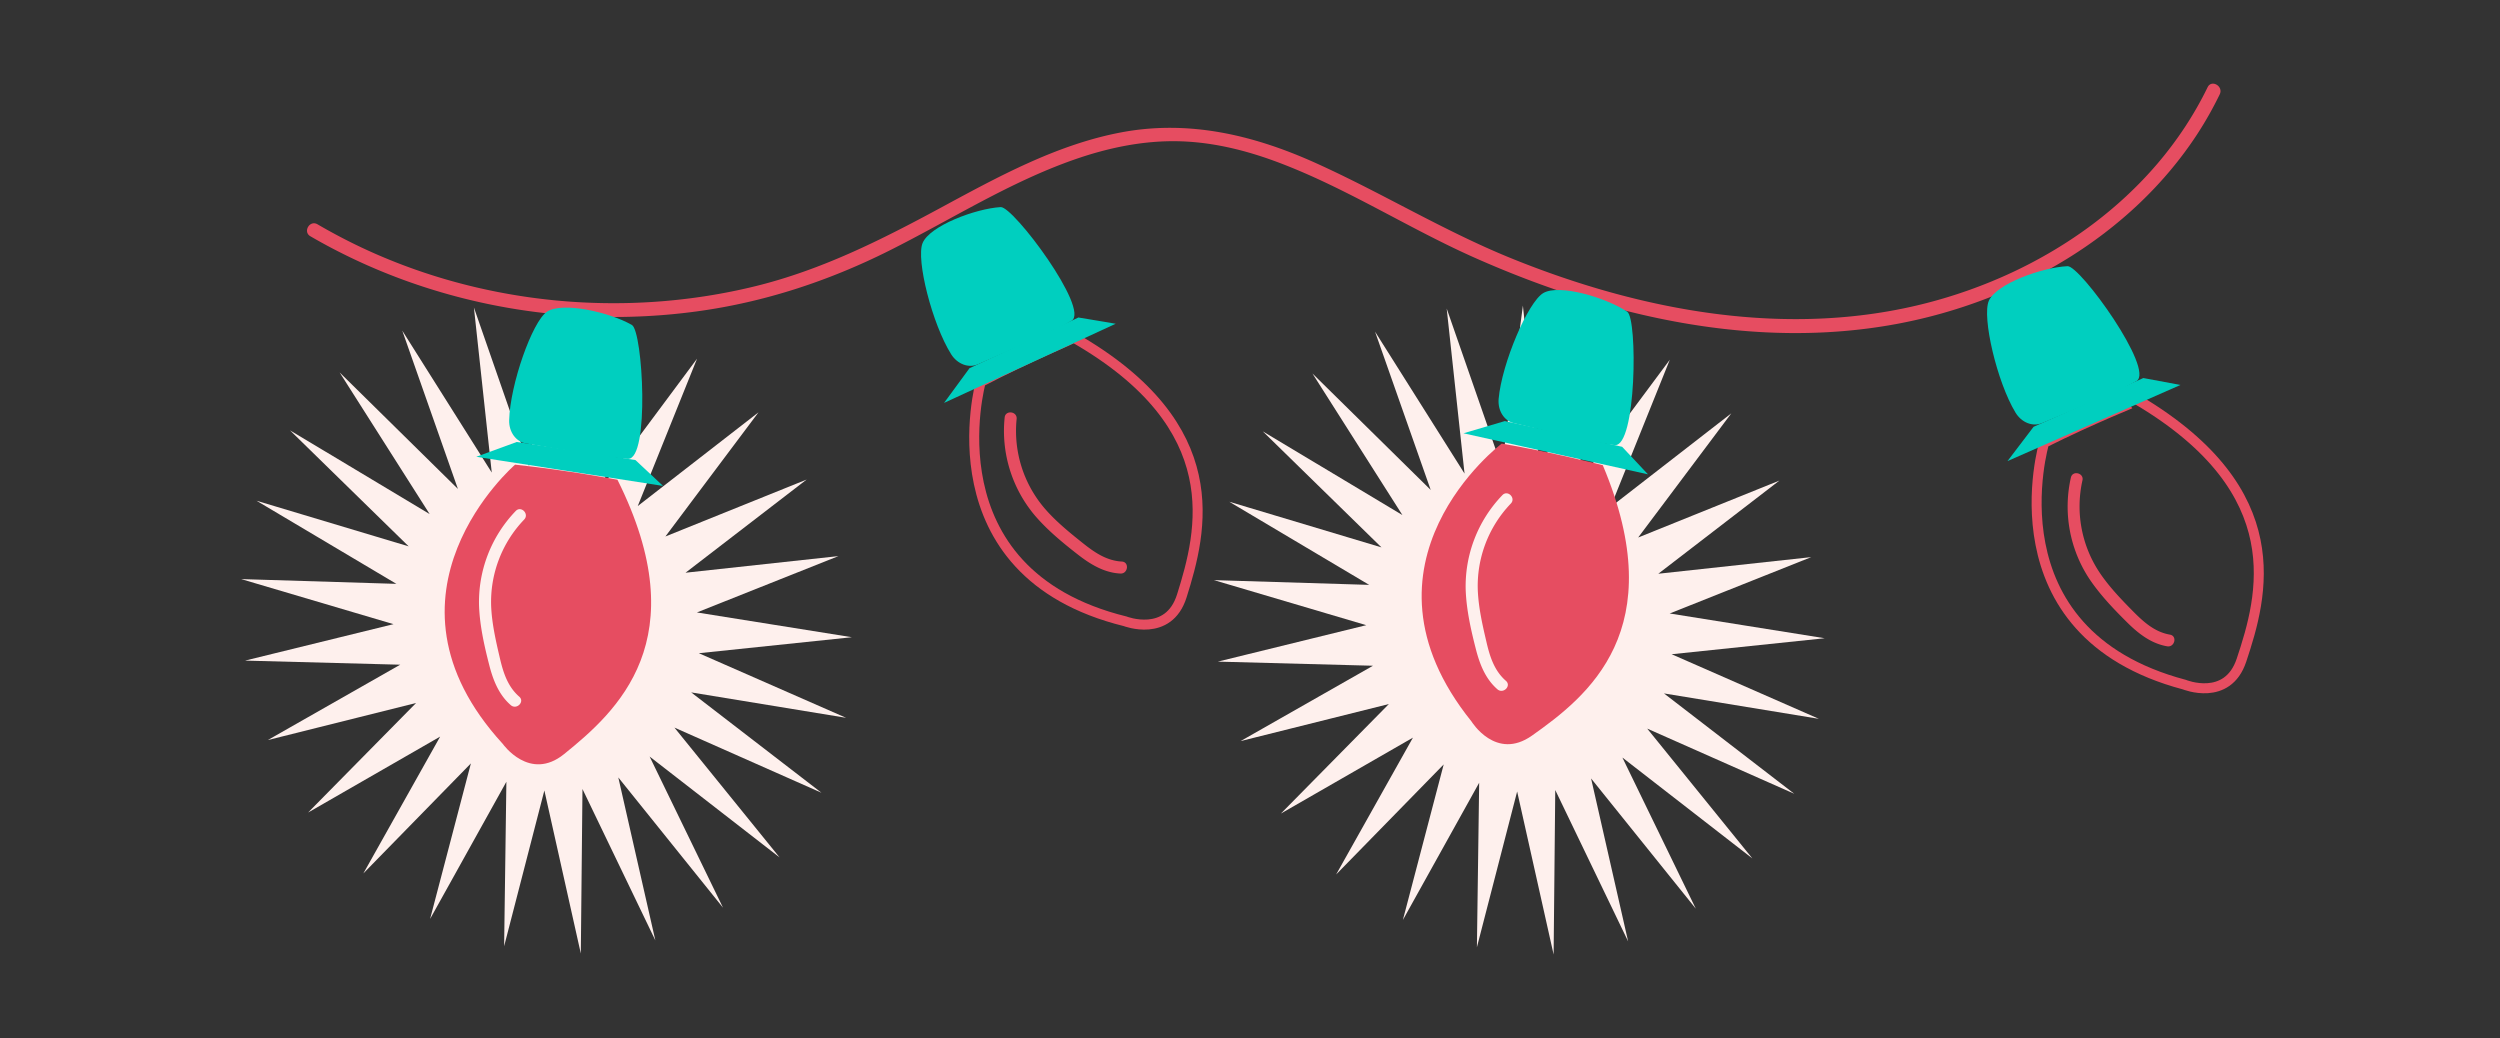 <svg id="Layer_1" data-name="Layer 1" xmlns="http://www.w3.org/2000/svg" viewBox="0 0 1251.13 519.57"><rect x="0" y="0" width="1251.13" height="519.57" fill="#333333" stroke="none"/><title>lights-on</title><polygon points="361.83 454.25 309.43 389.07 327.97 470.62 291.5 394.86 290.67 477.19 272.43 395.59 252.29 473.54 253.42 391.23 215.24 459.89 235.66 382.05 181.83 437.12 220.28 368.63 154.18 406.64 208.23 351.81 134.02 370.37 200.28 332.65 122.62 330.6 196.92 312.36 120.69 289.81 198.37 292.19 128.36 250.59 204.52 273.43 145.13 215.37 215.01 257.26 169.97 186.39 229.16 244.68 201.31 165.46 246.1 236.49 237.17 153.9 264.75 233.21 275.31 152.43 283.94 235.04 313.33 161.15 302.46 241.86 348.84 179.5 319.17 253.25 379.6 206.34 332.99 268.49 403.7 239.98 343.07 286.62 419.61 278.3 348.77 306.5 426.32 318.9 349.74 326.9 423.43 359.23 345.9 346.51 411.12 396.74 337.51 364.12 390.14 429.09 325.1 378.61 361.83 454.25" fill="#fef0ed"/><polygon points="848.67 454.76 796.26 389.58 814.8 471.13 778.33 395.37 777.51 477.7 759.26 396.1 739.12 474.05 740.25 391.74 702.07 460.41 722.5 382.56 668.67 437.63 707.11 369.15 641.02 407.15 695.07 352.33 620.86 370.88 687.11 333.17 609.46 331.11 683.75 312.87 607.53 290.33 685.2 292.7 615.19 251.1 691.36 273.94 631.97 215.88 701.84 257.77 656.8 186.9 716 245.19 688.14 165.97 732.93 237 724 154.41 751.58 233.72 762.14 152.94 770.77 235.55 800.16 161.66 789.3 242.37 835.67 180.01 806 253.76 866.44 206.85 819.82 269 890.53 240.49 829.9 287.13 906.44 278.81 835.6 307.02 913.16 319.41 836.57 327.41 910.27 359.74 832.74 347.02 897.95 397.25 824.35 364.63 876.98 429.61 811.93 379.12 848.67 454.76" fill="#fef0ed"/><path d="M1104.8,43.66c-27,55.55-81.44,92.67-140.26,107.91-69.45,18-143.05,4.18-208.41-22.38-33.81-13.74-64.86-32.85-98.08-47.79-31-13.93-63.42-21.57-97.28-15.09-32.18,6.15-61.46,22.25-90,37.67-29.87,16.15-59.76,31.16-92.93,39.29-65.34,16-136.37,9.24-197.24-19.56-7.41-3.51-14.65-7.35-21.73-11.47-3.9-2.27-7.43,3.78-3.53,6,58.12,33.8,127.3,46.68,193.81,37.54,33.56-4.61,65.5-15.15,95.74-30.28,30.88-15.46,60.34-34.38,93.11-45.77,15.83-5.5,32.35-9.07,49.16-9.07,17.95,0,35.49,4.22,52.23,10.49,34.36,12.87,65.46,33.14,99,48,65.66,29.1,139.57,46.35,211.25,32.89,59.31-11.14,116.57-43.75,150-94.94a182.51,182.51,0,0,0,11.25-19.93C1112.81,43.16,1106.78,39.61,1104.8,43.66Z" fill="#e64d61"/><path d="M263.09,221.88c-4.94-.88-8.42-5.76-8.28-11.56,0.45-17.92,11.58-49.39,18.91-54.31,7.74-5.2,31.56.3,42.53,6.63,5.48,3.17,9,67.38-2,67C306.2,229.39,277.53,224.45,263.09,221.88Z" fill="#00cfbf"/><polygon points="238.35 228.6 258.61 221.18 318.01 230.24 331.81 243.18 238.35 228.6" fill="#00cfbf"/><path d="M257.77,232.54s-75,64.63-6.15,139.75c0,0,13.41,19.06,30.66,5.11C308.66,356.08,349,320.18,309,240.08,309,240.08,284.25,235.33,257.77,232.54Z" fill="#e64d61"/><path d="M490.81,191.17s-26.64,95.34,72.28,119.76c0,0,21.72,8.44,28.36-12.73,10.16-32.36,23.84-84.57-53.84-129.11C537.6,169.1,514.4,178.83,490.81,191.17Z" fill="none" stroke="#e64d61" stroke-miterlimit="10" stroke-width="5"/><path d="M489.33,182.34c-4.6,2-10.2-.13-13.29-5-9.55-15.17-17.71-47.54-14.33-55.7,3.57-8.62,26.44-17.23,39.09-18,6.32-.4,44.78,51.14,35.47,56.9C529.39,164.73,502.77,176.49,489.33,182.34Z" fill="#00cfbf"/><polygon points="472.45 201.64 485.21 184.24 539.69 158.89 558.35 162.02 472.45 201.64" fill="#00cfbf"/><path d="M757.51,211.72c-4.87-1.19-8-6.29-7.52-12.07,1.59-17.86,14.73-48.54,22.36-53,8.06-4.69,31.47,2.32,42,9.35,5.27,3.51,4.62,67.81-6.27,66.75C800.06,222,771.76,215.21,757.51,211.72Z" fill="#00cfbf"/><polygon points="732.4 216.84 753.09 210.73 811.79 223.59 824.73 237.38 732.4 216.84" fill="#00cfbf"/><path d="M751.52,222s-79,59.69-15.1,139.07c0,0,12.16,19.88,30.27,7.06,27.69-19.59,70.22-52.82,35.42-135.33C802.11,232.82,777.76,226.5,751.52,222Z" fill="#e64d61"/><path d="M258.09,255.73a65.68,65.68,0,0,0-18.34,47.73c0.4,9.77,2.58,19.57,5,29,1.92,7.64,4.78,15.14,10.87,20.43,2.9,2.52,7.16-1.7,4.24-4.24-5.75-5-8-12-9.68-19.23-2-8.51-4-17.22-4.38-26A59.59,59.59,0,0,1,262.33,260C265,257.18,260.76,252.93,258.09,255.73Z" fill="#fef0ed"/><path d="M751.86,247.8a65.68,65.68,0,0,0-18.34,47.73c0.4,9.77,2.58,19.57,5,29,1.92,7.64,4.78,15.14,10.87,20.43,2.9,2.52,7.16-1.7,4.24-4.24-5.75-5-8-12-9.68-19.23-2-8.51-4-17.22-4.38-26A59.59,59.59,0,0,1,756.1,252C758.77,249.25,754.53,245,751.86,247.8Z" fill="#fef0ed"/><path d="M502.78,208.94a65.68,65.68,0,0,0,15,48.89c6.33,7.45,14.09,13.82,21.79,19.81,6.22,4.84,13.09,9,21.14,9.39,3.84,0.2,4.59-5.76.73-6-7.62-.4-13.68-4.57-19.47-9.18-6.84-5.45-13.78-11.08-19.46-17.76a59.59,59.59,0,0,1-13.73-44.47C509.11,205.82,503.16,205.09,502.78,208.94Z" fill="#e64d61"/><path d="M1023,221.62s-28.31,94.86,70.17,121c0,0,21.57,8.82,28.58-12.23,10.72-32.18,25.31-84.14-51.58-130C1070.19,200.37,1046.82,209.69,1023,221.62Z" fill="none" stroke="#e64d61" stroke-miterlimit="10" stroke-width="5"/><path d="M1021.86,211.76c-4.63,1.92-10.2-.31-13.2-5.27-9.29-15.33-16.87-47.84-13.35-55.94,3.72-8.55,26.74-16.76,39.4-17.34,6.33-.29,43.88,51.91,34.47,57.51C1062.22,194.85,1035.4,206.14,1021.86,211.76Z" fill="#00cfbf"/><polygon points="1004.65 230.76 1017.71 213.59 1072.63 189.19 1091.22 192.65 1004.65 230.76" fill="#00cfbf"/><path d="M1036.38,239a65.68,65.68,0,0,0,9,50.33c5.4,8.15,12.34,15.4,19.27,22.27,5.6,5.55,11.93,10.47,19.88,11.84,3.79,0.66,5.25-5.17,1.43-5.83-7.51-1.3-13-6.17-18.24-11.44-6.15-6.23-12.36-12.64-17.21-20a59.59,59.59,0,0,1-8.34-45.79C1043,236.7,1037.21,235.25,1036.38,239Z" fill="#e64d61"/><rect width="1251.13" height="519.57" fill="none"/></svg>